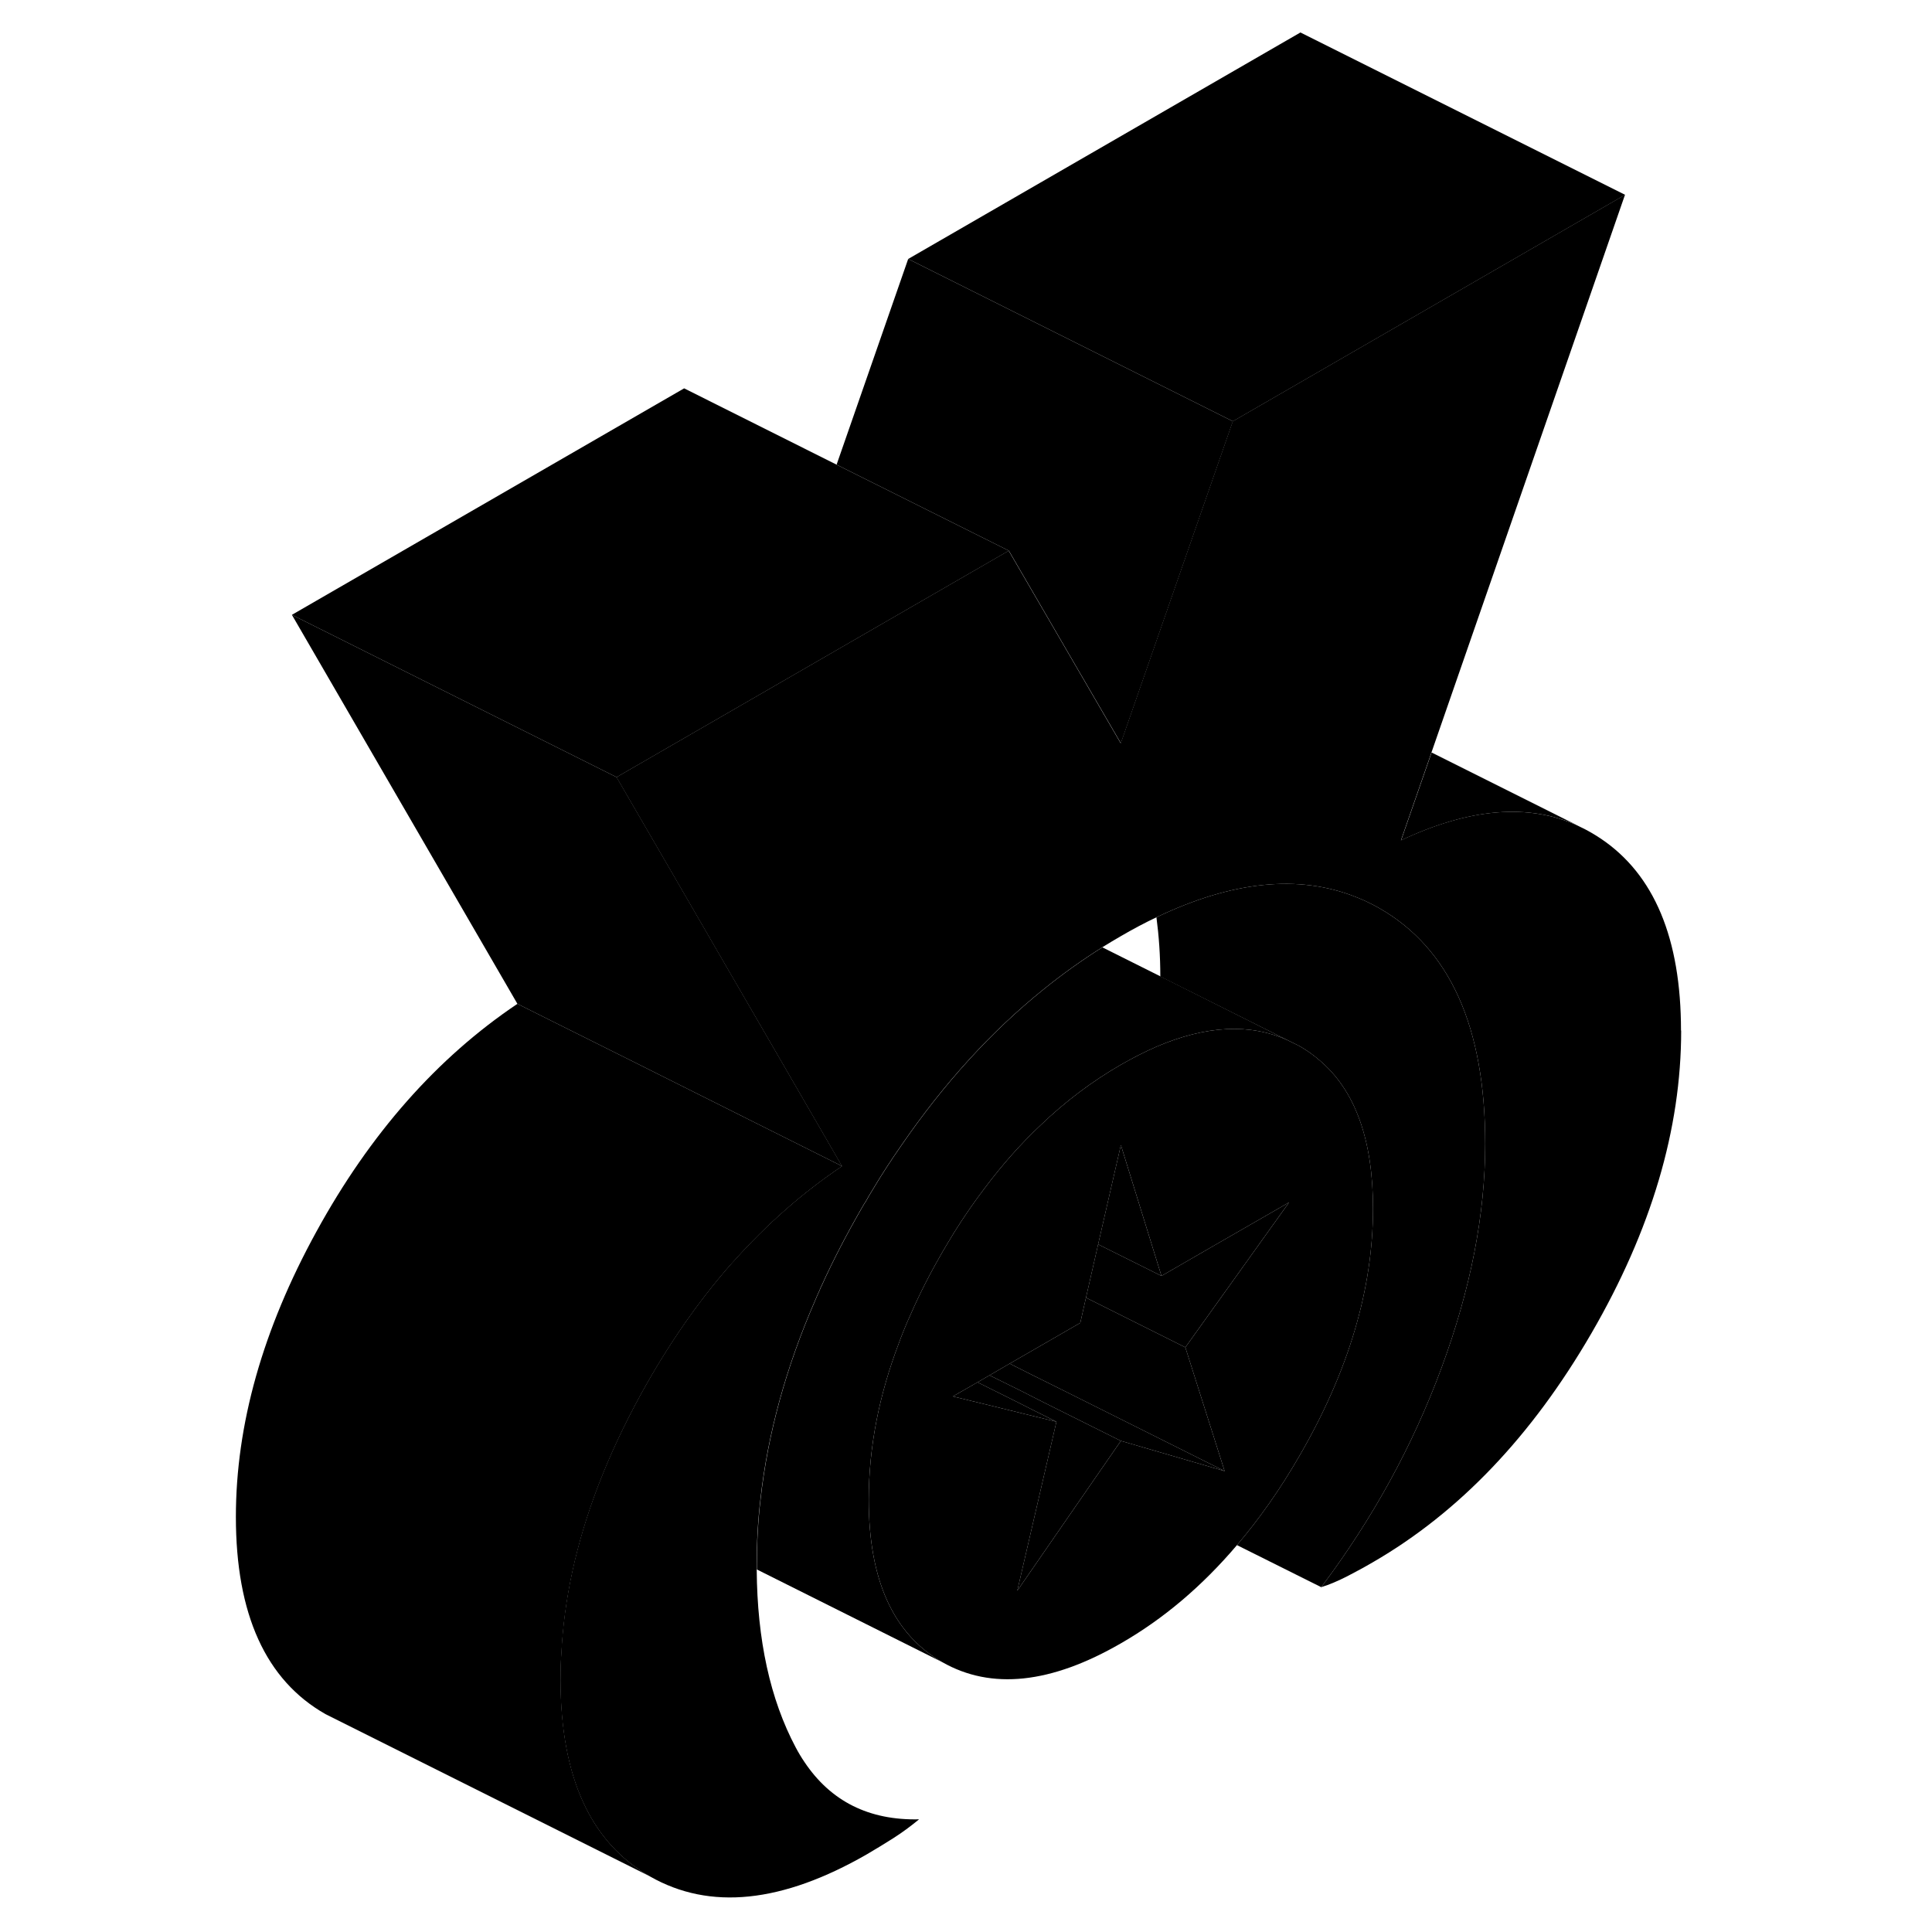<svg width="48" height="48" viewBox="0 0 94 119" class="pr-icon-iso-duotone-secondary"
     xmlns="http://www.w3.org/2000/svg" stroke-width="1px" stroke-linecap="round" stroke-linejoin="round">
    <path d="M44.119 112.06L37.06 108.53" class="pr-icon-iso-duotone-primary-stroke" stroke-linejoin="round"/>
    <path d="M68.78 65.31C68.4 64.98 67.99 64.69 67.54 64.43L66.83 64.08C64.5 63.02 61.8 63.16 58.73 64.47C58.02 64.78 57.29 65.15 56.54 65.58C54.79 66.59 53.13 67.83 51.59 69.31C50.38 70.45 49.24 71.73 48.17 73.16C47.52 74.01 46.89 74.92 46.29 75.88C46.04 76.29 45.79 76.7 45.54 77.13C44.8 78.41 44.15 79.68 43.6 80.94C43.43 81.3 43.28 81.67 43.13 82.04C43.04 82.27 42.95 82.49 42.87 82.72C42.26 84.32 41.8 85.91 41.49 87.49C41.17 89.13 41.01 90.76 41.01 92.37C41.01 97.32 42.52 100.65 45.54 102.38C48.56 104.1 52.23 103.71 56.54 101.22C59.17 99.71 61.55 97.69 63.69 95.17C65.07 93.55 66.36 91.72 67.54 89.67C70.56 84.47 72.07 79.39 72.07 74.44C72.07 70.22 70.98 67.17 68.78 65.31ZM60.51 82.99L62.93 90.61L56.54 88.75L55.08 90.86L50.16 97.98L52.15 89.39L52.57 87.57L50.52 87.07L49.55 86.83L46.19 86.01L47.71 85.14L48.45 84.71L49.69 83.99L52.43 82.41L54.04 81.48L54.39 79.93L54.94 77.52L55.14 76.64L56.54 70.53L57.03 72.11L59.04 78.59L62.66 76.5L66.9 74.06L60.51 82.99Z" class="pr-icon-iso-duotone-primary-stroke" stroke-linejoin="round"/>
    <path d="M91.05 63.48C91.05 69.55 89.21 75.76 85.529 82.11C81.85 88.46 77.359 93.16 72.069 96.22C71.559 96.52 71.019 96.81 70.48 97.09C69.93 97.37 69.399 97.6 68.879 97.76C72.039 93.56 74.52 89.05 76.3 84.22C78.08 79.4 78.98 74.81 78.98 70.45C78.98 63.26 76.799 58.42 72.46 55.94C71.98 55.67 71.49 55.43 70.99 55.24C67.48 53.85 63.389 54.27 58.73 56.5C58.01 56.84 57.28 57.23 56.54 57.66C56.15 57.88 55.769 58.12 55.389 58.35C54.139 59.14 52.929 60 51.77 60.94C48.539 63.54 45.62 66.75 42.999 70.57C42.38 71.46 41.779 72.38 41.209 73.34C41.08 73.55 40.949 73.77 40.829 73.99C40.749 74.1 40.689 74.22 40.619 74.33C39.679 75.96 38.829 77.58 38.099 79.2C38.049 79.29 38.01 79.38 37.98 79.47C37.88 79.69 37.779 79.91 37.69 80.13C35.9 84.25 34.789 88.31 34.339 92.33C34.179 93.68 34.109 95.02 34.109 96.35C34.109 96.46 34.109 96.56 34.109 96.67C34.139 101.02 34.94 104.67 36.51 107.63C36.679 107.95 36.86 108.25 37.05 108.53C38.67 110.95 41.019 112.13 44.109 112.06C43.589 112.49 43.059 112.88 42.51 113.23C41.959 113.58 41.429 113.9 40.919 114.2C35.679 117.22 31.22 117.68 27.54 115.58C23.88 113.5 22.04 109.48 22.02 103.53V103.43C22.02 102.92 22.029 102.41 22.069 101.9C22.229 98.51 22.989 95.05 24.329 91.54C25.049 89.66 25.93 87.77 26.98 85.86C28.619 82.88 30.45 80.23 32.48 77.91C32.559 77.82 32.639 77.73 32.719 77.65C34.739 75.39 36.949 73.45 39.359 71.83L35.48 65.13L31.919 58.99L28.79 53.59L25.47 47.87L49.629 33.92L53.94 41.33L54.109 41.62L56.529 45.78L58.469 40.21L63.429 25.95L87.589 12L75.669 46.35L73.79 51.76C78.01 49.77 81.65 49.47 84.689 50.86L84.829 50.93C85.259 51.13 85.669 51.37 86.079 51.64C89.389 53.85 91.04 57.8 91.04 63.48H91.05Z" class="pr-icon-iso-duotone-primary-stroke" stroke-linejoin="round"/>
    <path d="M66.899 74.06L60.509 82.99L54.389 79.93L54.939 77.52L55.139 76.64L55.289 76.72L59.039 78.59L62.659 76.5L66.899 74.06Z" class="pr-icon-iso-duotone-primary-stroke" stroke-linejoin="round"/>
    <path d="M59.039 78.59L55.289 76.72L55.139 76.64L56.539 70.53L57.029 72.11L59.039 78.59Z" class="pr-icon-iso-duotone-primary-stroke" stroke-linejoin="round"/>
    <path d="M39.369 71.83C36.959 73.45 34.749 75.39 32.729 77.65C32.649 77.73 32.569 77.82 32.489 77.91C30.459 80.23 28.629 82.88 26.989 85.86C25.939 87.77 25.059 89.66 24.339 91.54C22.999 95.05 22.239 98.51 22.079 101.9C22.039 102.41 22.029 102.92 22.029 103.43V103.53C22.049 109.48 23.889 113.5 27.549 115.58L8.369 105.99L7.549 105.58C3.869 103.49 2.029 99.43 2.029 93.43C2.029 87.75 3.679 81.89 6.989 75.86C10.299 69.82 14.429 65.15 19.369 61.83L21.489 62.89L26.579 65.43L34.509 69.4L39.369 71.83Z" class="pr-icon-iso-duotone-primary-stroke" stroke-linejoin="round"/>
    <path d="M39.369 71.83L34.51 69.4L26.579 65.43L21.489 62.89L19.369 61.83L5.479 37.87L25.48 47.87L28.8 53.59L31.929 58.99L35.489 65.13L39.369 71.83Z" class="pr-icon-iso-duotone-primary-stroke" stroke-linejoin="round"/>
    <path d="M49.639 33.92L25.48 47.87L5.479 37.87L29.639 23.92L39.029 28.62L49.639 33.92Z" class="pr-icon-iso-duotone-primary-stroke" stroke-linejoin="round"/>
    <path d="M63.439 25.95L58.479 40.21L56.539 45.78L54.119 41.62L53.949 41.33L49.639 33.92L39.029 28.62L43.439 15.95L59.899 24.18L63.439 25.95Z" class="pr-icon-iso-duotone-primary-stroke" stroke-linejoin="round"/>
    <path d="M87.599 12L63.44 25.95L59.899 24.18L43.44 15.95L67.599 2L87.599 12Z" class="pr-icon-iso-duotone-primary-stroke" stroke-linejoin="round"/>
    <path d="M78.98 70.45C78.98 74.81 78.08 79.4 76.3 84.22C74.52 89.05 72.039 93.56 68.879 97.76L63.69 95.17C65.07 93.55 66.36 91.72 67.54 89.67C70.56 84.47 72.069 79.39 72.069 74.44C72.069 70.22 70.98 67.17 68.779 65.31C68.4 64.98 67.99 64.69 67.54 64.43L66.829 64.08L58.969 60.15C58.969 58.84 58.88 57.64 58.73 56.5C63.389 54.27 67.48 53.85 70.99 55.24C71.49 55.43 71.98 55.67 72.46 55.94C76.799 58.42 78.98 63.26 78.98 70.45Z" class="pr-icon-iso-duotone-primary-stroke" stroke-linejoin="round"/>
    <path d="M84.699 50.86C81.659 49.47 78.019 49.77 73.799 51.76L75.679 46.35L84.699 50.86Z" class="pr-icon-iso-duotone-primary-stroke" stroke-linejoin="round"/>
    <path d="M66.829 64.08C64.499 63.02 61.799 63.16 58.729 64.47C58.019 64.78 57.289 65.15 56.539 65.58C54.789 66.59 53.129 67.83 51.589 69.31C50.379 70.45 49.239 71.73 48.169 73.16C47.519 74.01 46.889 74.92 46.289 75.88C46.039 76.29 45.789 76.7 45.539 77.13C44.799 78.41 44.149 79.68 43.599 80.94C43.429 81.3 43.279 81.67 43.129 82.04C43.039 82.27 42.949 82.49 42.869 82.72C42.259 84.32 41.799 85.91 41.489 87.49C41.169 89.13 41.009 90.76 41.009 92.37C41.009 97.32 42.519 100.65 45.539 102.38L34.119 96.67C34.119 96.56 34.119 96.46 34.119 96.35C34.119 95.02 34.189 93.68 34.349 92.33C34.799 88.31 35.909 84.25 37.699 80.13C37.789 79.91 37.889 79.69 37.989 79.47C38.019 79.38 38.059 79.29 38.109 79.2C38.839 77.58 39.689 75.96 40.629 74.33C40.699 74.22 40.759 74.1 40.839 73.99C40.959 73.77 41.089 73.55 41.219 73.34C41.789 72.38 42.389 71.46 43.009 70.57C45.629 66.75 48.549 63.54 51.779 60.94C52.939 60 54.149 59.14 55.399 58.35L58.979 60.14L66.839 64.08H66.829Z" class="pr-icon-iso-duotone-primary-stroke" stroke-linejoin="round"/>
    <path d="M62.929 90.61L53.01 85.65L51.04 84.67L49.69 83.99L52.429 82.41L54.04 81.48L54.389 79.93L60.51 82.99L62.929 90.61Z" class="pr-icon-iso-duotone-primary-stroke" stroke-linejoin="round"/>
    <path d="M62.929 90.61L56.539 88.75L51.789 86.38L50.369 85.66L48.449 84.71L49.689 83.99L51.039 84.67L53.009 85.65L62.929 90.61Z"
          class="pr-icon-iso-duotone-primary-stroke" stroke-linejoin="round"/>
    <path d="M56.539 88.75L55.079 90.86L50.159 97.98L52.149 89.39L52.569 87.57L51.029 86.8L49.959 86.26L47.709 85.14L48.449 84.71L50.369 85.66L51.789 86.38L56.539 88.75Z"
          class="pr-icon-iso-duotone-primary-stroke" stroke-linejoin="round"/>
    <path d="M52.569 87.57L50.52 87.07L49.55 86.83L46.19 86.01L47.709 85.14L49.959 86.26L51.029 86.8L52.569 87.57Z"
          class="pr-icon-iso-duotone-primary-stroke" stroke-linejoin="round"/>
</svg>